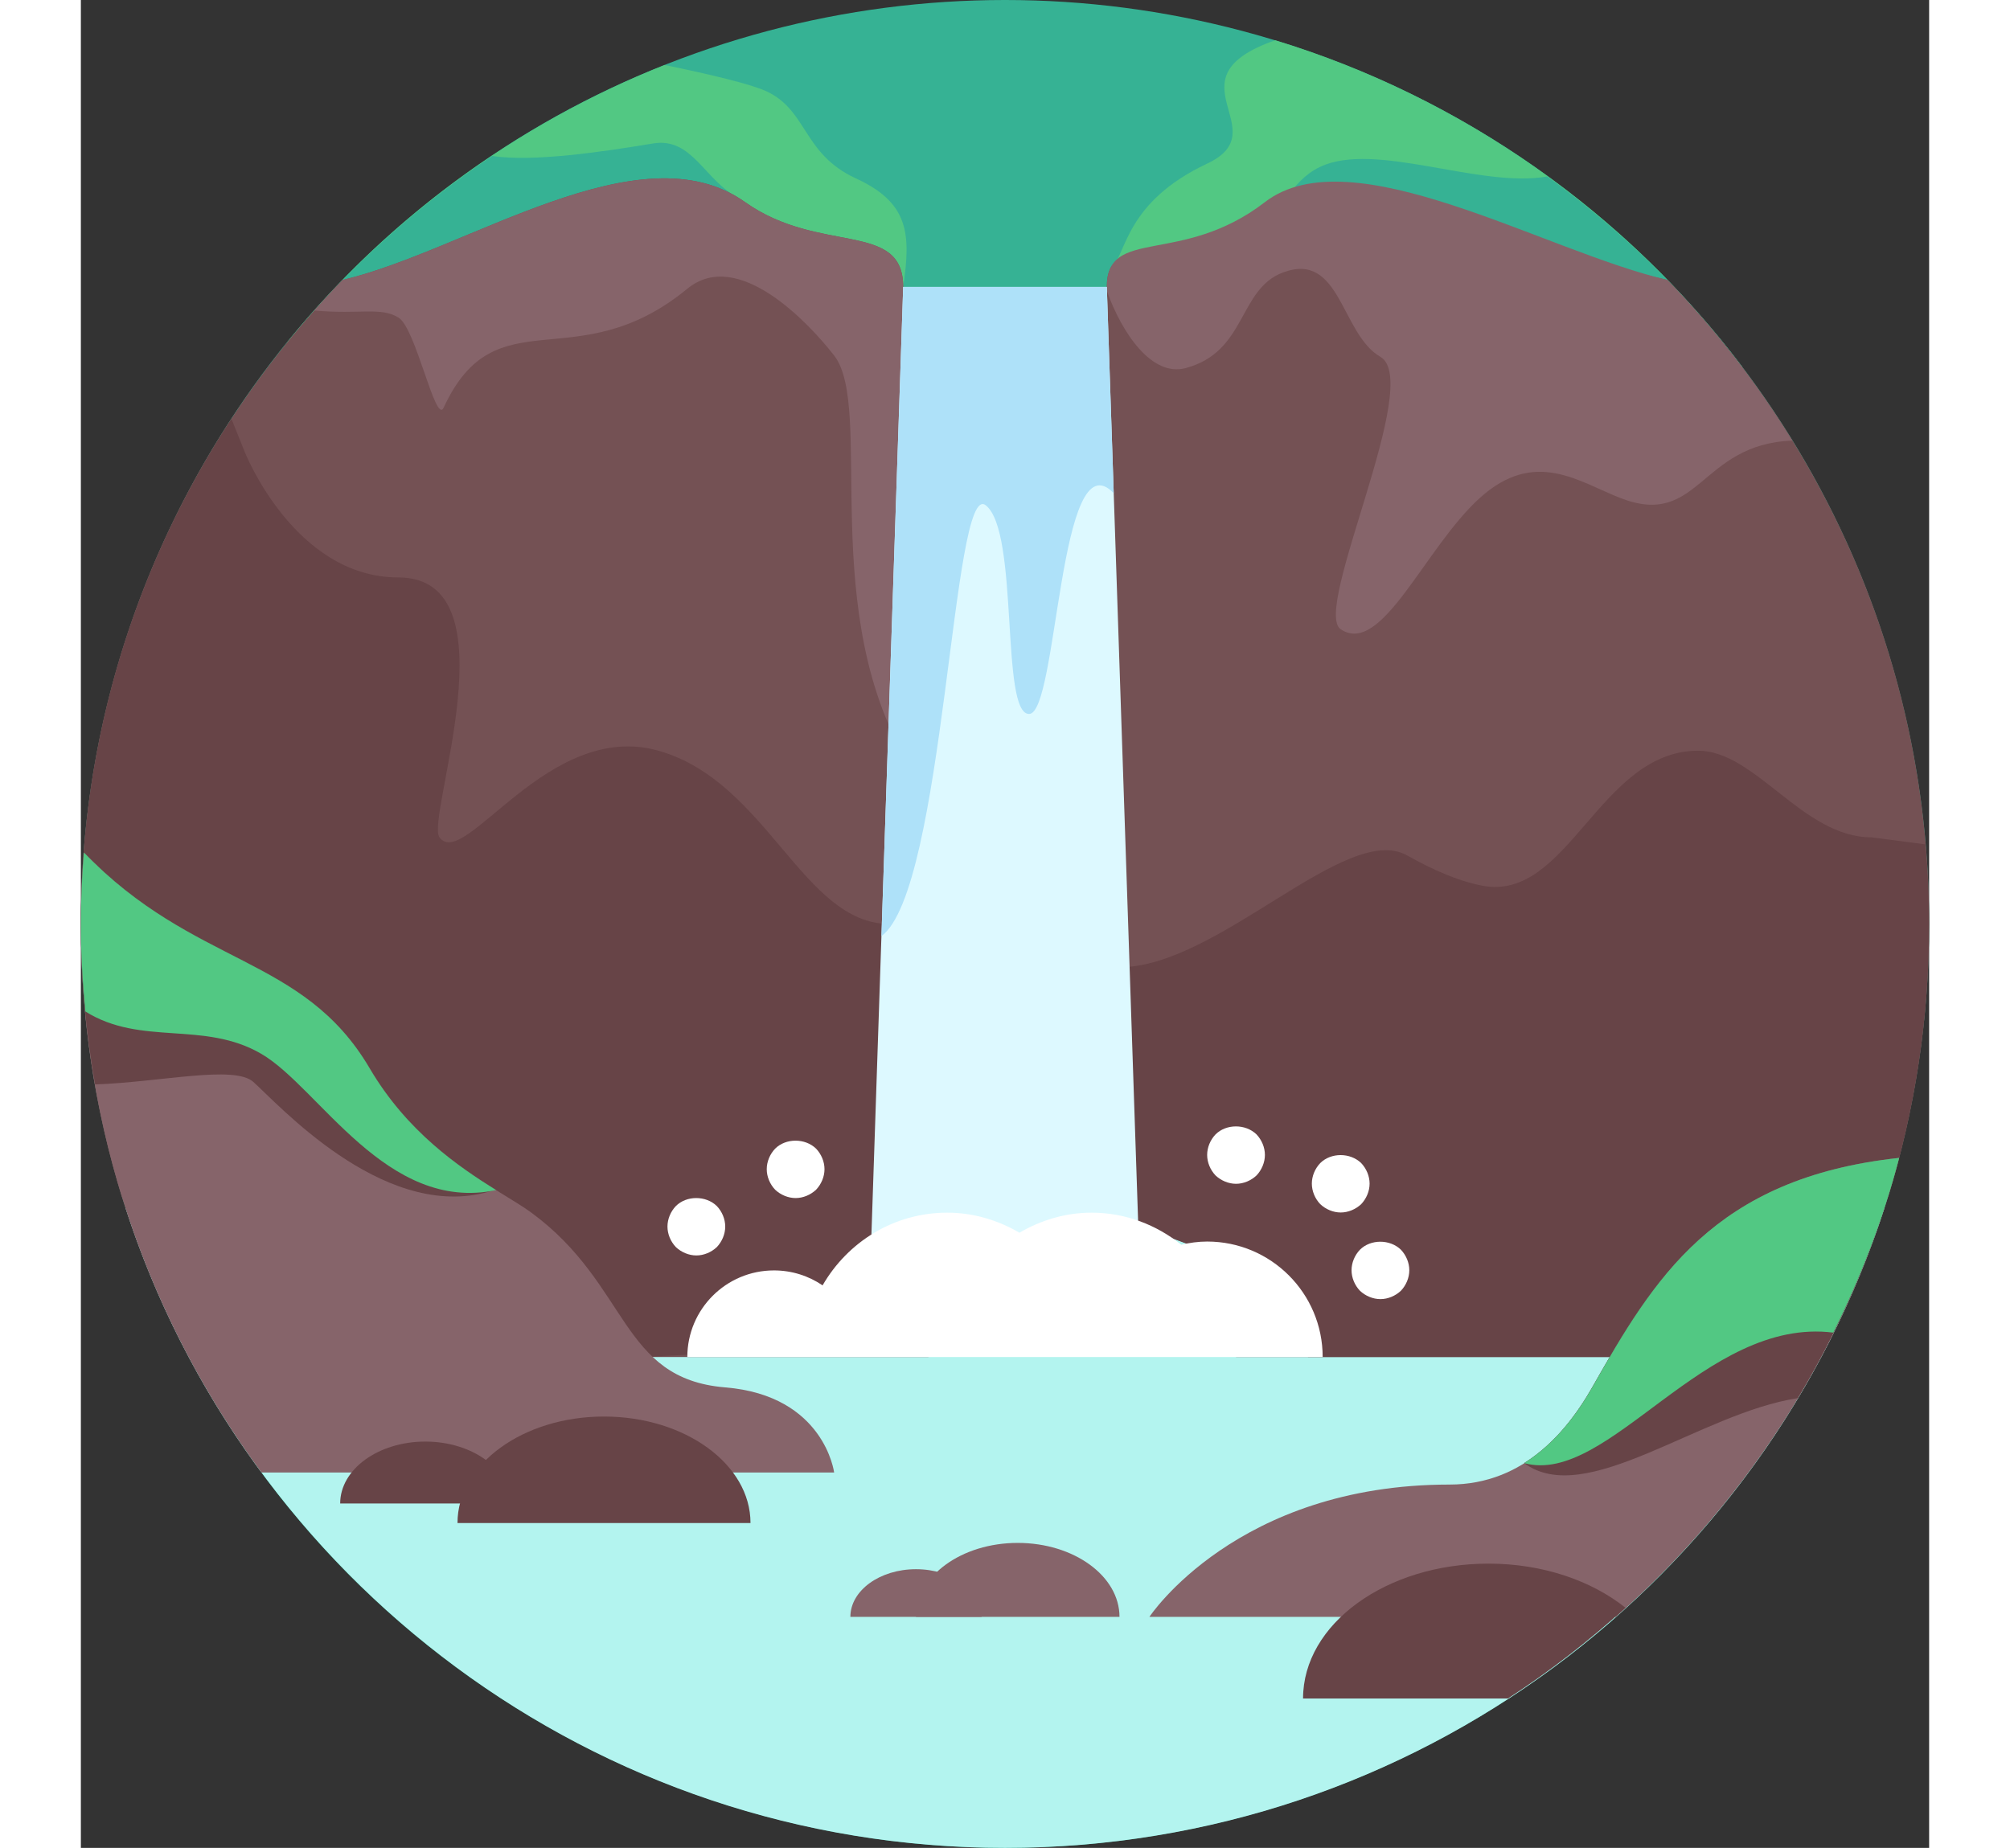 <?xml version="1.0" encoding="iso-8859-1"?>
<!-- Generator: Adobe Illustrator 19.0.0, SVG Export Plug-In . SVG Version: 6.00 Build 0)  -->
<svg width="87" height="80" version="1.1" id="Capa_1" xmlns="http://www.w3.org/2000/svg" xmlns:xlink="http://www.w3.org/1999/xlink" x="0px" y="0px"
	 viewBox="0 0 512 512" style="enable-background:new 0 0 512 512;" xml:space="preserve">
<rect x="0" y="0" width="512" height="512" fill="#333333" stroke="none"/>
<g>
	<g>
		<circle style="fill:#36B294;" cx="256" cy="256" r="256"/>
	</g>
	<g>
		<path style="fill:#52C883;" d="M330.865,11.151c-30.329,10.59,0.847,24.906-18.865,34.182
			C289.333,56,289.701,70.179,285.333,74.667L349,96.377c0,0,71.041,3.81,111.195,5.249C428.055,59.18,383,27.072,330.865,11.151z"
			/>
	</g>
	<g>
		<path style="fill:#36B294;" d="M460.195,101.626c-15.256-20.147-33.5-37.867-53.951-52.731C387.5,52.25,358.5,39,343.25,46.25
			C334.948,50.197,331.5,60,331.5,60s44.184,23.668,76.728,39.374C426.342,100.24,445.371,101.095,460.195,101.626z"/>
	</g>
	<g>
		<path style="fill:#52C883;" d="M57.174,94.793c1.256,0.539,2.615,0.973,4.159,1.207c22,3.333,166.464-16.509,166.464-16.509
			c2.202-14.825,1.536-23.332-13.131-30.078C200,42.667,201.333,30.667,190,25.333c-4.208-1.98-15.497-4.694-28.293-7.326
			C120.553,34.328,84.634,60.968,57.174,94.793z"/>
	</g>
	<g>
		<path style="fill:#36B294;" d="M58.435,93.337c3.098,0.143,6.87-0.051,11.565-0.671C105.333,88,182.352,54.9,182.352,54.9
			c-9.548-4.669-12.852-16.983-23.852-15.15c-13.589,2.265-33.264,5.211-44.571,3.462C93.07,57.155,74.353,74.027,58.435,93.337z"/>
	</g>
	<g>
		<path style="fill:#B3F4EF;" d="M12.344,334.592C45.52,437.516,142.041,512,256,512s210.48-74.484,243.656-177.408H12.344z"/>
	</g>
	<g>
		<polygon style="fill:#745154;" points="287.717,336 284.252,183.741 279.959,80 		"/>
	</g>
	<g>
		<path style="fill:#745154;" d="M321.333,68c-16.664,8.749-37.131-5.333-37.131,11.491l0.05,104.25l-0.414,152.461L336.958,356
			L320,376h112l68.623-44.341C508.012,307.746,512,282.339,512,256c0-69.407-27.664-132.32-72.514-178.432
			C405.064,69.486,343.905,56.15,321.333,68z"/>
	</g>
	<g>
		<path style="fill:#86646A;" d="M439.486,77.568C405.064,69.486,352,37.5,328,56c-23.132,17.831-43.798,6.667-43.798,23.491l0,1.08
			C288.458,92.515,296.742,104.451,306,102c17-4.5,14.561-21.835,27-26.5c16-6,16,17,27,23.378c11.964,6.937-19,70.122-11,75.477
			c11.341,7.591,23.223-22.505,38.5-36.355s27.487-4.467,39,0c21.905,8.5,21.905-15,47.598-15.909
			C464.187,105.998,452.597,91.047,439.486,77.568z"/>
	</g>
	<g>
		<polyline style="fill:#745154;" points="283.838,336.202 293.333,356 320,376 		"/>
	</g>
	<g>
		<path style="fill:#674447;" d="M512,256c0-7.431-0.381-14.77-1.002-22.04L496,232c-19,0-32.091-24-48-24
			c-27.333,0-36,42-59.794,37.398c-6.986-1.351-13.972-4.55-20.841-8.398c-16.849-9.44-52.365,31-79.648,31l-3.736,15.394
			l-0.143,52.808L336.958,356l-11.361,13.398L340,376h92l68.623-44.341C508.012,307.746,512,282.339,512,256z"/>
	</g>
	<g>
		<g>
			<polygon style="fill:#745154;" points="224.283,336 227.748,183.741 232.041,80 			"/>
		</g>
		<g>
			<path style="fill:#745154;" d="M184,56c20.667,14.667,43.798,5,43.798,23.491l-0.05,104.25L228.162,336l93.172,23.333
				L234.666,376H80l-68.623-44.341C3.988,307.746,0,282.339,0,256c0-69.407,27.664-132.32,72.514-178.432
				C106.936,69.486,154.738,35.233,184,56z"/>
		</g>
	</g>
	<g>
		<path style="fill:#674447;" d="M228.162,336l-0.209-77.118L224,256c-24,0-33.82-39.471-64-48
			c-30.667-8.667-53.773,33.387-60.667,24c-3.917-5.333,21.164-72-11.333-72c-28.944,0-42.662-34.911-42.662-34.911l-3.628-9.067
			C15.358,156.248,0,204.317,0,256c0,2.837,0.227,5.618,0.318,8.433C28.403,293.869,105.378,373.654,107.333,376
			c2.5,3,66.667-1,66.667-1s41.5-16,47.5-18.899c1.828-0.883,5.005-8.914,8.536-19.632L228.162,336z"/>
	</g>
	<g>
		<g>
			<path style="fill:#FFFFFF;" d="M320,328c-2.078,0-4.164-0.883-5.68-2.32c-1.445-1.52-2.32-3.602-2.32-5.68
				c0-2.082,0.875-4.16,2.32-5.68c2.961-2.961,8.32-2.961,11.359,0c1.438,1.52,2.32,3.598,2.32,5.68c0,2.078-0.883,4.16-2.32,5.68
				C324.156,327.117,322.078,328,320,328z"/>
		</g>
	</g>
	<g>
		<g>
			<path style="fill:#FFFFFF;" d="M349,335.95c-2.078,0-4.164-0.883-5.68-2.32c-1.445-1.52-2.32-3.602-2.32-5.68
				c0-2.082,0.875-4.16,2.32-5.68c2.961-2.961,8.32-2.961,11.359,0c1.438,1.52,2.32,3.598,2.32,5.68c0,2.078-0.883,4.16-2.32,5.68
				C353.156,335.067,351.078,335.95,349,335.95z"/>
		</g>
	</g>
	<g>
		<g>
			<path style="fill:#FFFFFF;" d="M198,331.95c-2.078,0-4.164-0.883-5.68-2.32c-1.445-1.52-2.32-3.602-2.32-5.68
				c0-2.082,0.875-4.16,2.32-5.68c2.961-2.961,8.32-2.961,11.359,0c1.438,1.52,2.32,3.598,2.32,5.68c0,2.078-0.883,4.16-2.32,5.68
				C202.156,331.067,200.078,331.95,198,331.95z"/>
		</g>
	</g>
	<g>
		<g>
			<path style="fill:#FFFFFF;" d="M360,359.95c-2.078,0-4.164-0.883-5.68-2.32c-1.445-1.52-2.32-3.602-2.32-5.68
				c0-2.082,0.875-4.16,2.32-5.68c2.961-2.961,8.32-2.961,11.359,0c1.438,1.52,2.32,3.598,2.32,5.68c0,2.078-0.883,4.16-2.32,5.68
				C364.156,359.067,362.078,359.95,360,359.95z"/>
		</g>
	</g>
	<g>
		<g>
			<path style="fill:#FFFFFF;" d="M170.5,347.851c-2.078,0-4.164-0.883-5.68-2.32c-1.445-1.52-2.32-3.602-2.32-5.68
				c0-2.082,0.875-4.16,2.32-5.68c2.961-2.961,8.32-2.961,11.359,0c1.438,1.52,2.32,3.598,2.32,5.68c0,2.078-0.883,4.16-2.32,5.68
				C174.656,346.968,172.578,347.851,170.5,347.851z"/>
		</g>
	</g>
	<g>
		<path style="fill:#86646A;" d="M88,88c4.831,2.944,10.246,29.825,12.5,24.946C115.028,81.5,137.098,105.384,168,80
			c14-11.5,33.667,9.5,40.667,18.5c11.268,14.488-5.167,72,21.369,114.207l-2.238-133.215C227.798,61,204.667,70.667,184,56
			c-29.263-20.767-77.064,13.486-111.486,21.568c-2.683,2.758-5.296,5.585-7.854,8.461C77.329,87.188,83,84.953,88,88z"/>
	</g>
	<g>
		<polygon style="fill:#DDF9FF;" points="284.202,79.491 227.798,79.491 218.667,352 293.333,352 		"/>
	</g>
	<g>
		<path style="fill:#FFFFFF;" d="M344,376c0-17.673-14.327-32-32-32c-2.472,0-4.852,0.341-7.163,0.872
			C297.996,339.405,289.438,336,280,336c-7.323,0-14.096,2.112-20,5.548c-5.904-3.436-12.677-5.548-20-5.548
			c-14.826,0-27.62,8.159-34.529,20.142C201.629,353.531,196.995,352,192,352c-13.255,0-24,10.745-24,24"/>
	</g>
	<g>
		<path style="fill:#86646A;" d="M208.667,408c0,0-2.667-21.333-30.167-23.589c-29.243-2.399-26.5-28.512-53.833-48.512
			C115.937,329.512,94.112,320.029,80,296c-18.5-31.5-48.5-28-79.163-59.797C0.336,242.744,0,249.331,0,256
			c0,56.923,18.603,109.488,50.027,152C100.123,408,189.952,408,208.667,408z"/>
	</g>
	<g>
		<path style="fill:#674447;" d="M111.75,330.523c1.134-0.277,2.098-0.59,3.107-0.894C104.449,323.136,90.226,313.412,80,296
			c-17.742-30.209-46.063-28.315-75.4-56.148l-4.255,4.342C0.144,248.107,0,252.036,0,256c0,15.179,1.415,30.015,3.95,44.466
			c18.01-0.616,38.507-5.421,43.8-0.716C54.5,305.75,83,337.546,111.75,330.523z"/>
	</g>
	<g>
		<path style="fill:#86646A;" d="M418.667,384.411c-6.492,11.406-18.435,26.922-39.517,26.922C320.15,411.333,296,448,296,448
			h129.237c37.604-33.173,65.415-77.178,78.464-127.178C452.224,326.372,435.683,354.516,418.667,384.411z"/>
	</g>
	<g>
		<path style="fill:#674447;" d="M496.959,342.296c-8.766-1.488-20.656-2.404-27.625-1.63c-5.244,0.583-17.996,6.511-30.695,13.002
			c-7.703,9.367-13.818,19.932-19.973,30.742c-3.955,6.949-9.973,15.386-18.809,20.948l-0.007,0.041
			c17.015,12.644,48.716-13.882,75.725-18.003C484.1,373.196,491.289,358.116,496.959,342.296z"/>
	</g>
	<g>
		<path style="fill:#52C883;" d="M115.018,329.741c0.003-0.001,0.007-0.002,0.01-0.003C104.606,323.245,90.28,313.504,80,296
			c-18.5-31.5-48.5-28-79.163-59.797C0.336,242.744,0,249.331,0,256c0,8.189,0.491,16.256,1.244,24.249
			C16.743,289.956,34.035,282.687,50,292C66,301.333,84.702,336.149,115.018,329.741z"/>
	</g>
	<g>
		<path style="fill:#674447;" d="M144.917,392.485c-22.414,0-40.583,13.214-40.583,29.515H185.5
			C185.5,405.699,167.33,392.485,144.917,392.485z"/>
	</g>
	<g>
		<path style="fill:#86646A;" d="M259.53,427.5c-15.568,0-28.188,9.178-28.188,20.5h56.375
			C287.717,436.678,275.097,427.5,259.53,427.5z"/>
	</g>
	<g>
		<path style="fill:#86646A;" d="M231.342,434.783c-10.037,0-18.174,5.918-18.174,13.217h36.348
			C249.516,440.7,241.38,434.783,231.342,434.783z"/>
	</g>
	<g>
		<path style="fill:#674447;" d="M95.417,399.424c-13.025,0-23.583,7.679-23.583,17.151H119
			C119,407.103,108.442,399.424,95.417,399.424z"/>
	</g>
	<g>
		<path style="fill:#674447;" d="M389.949,433.242c-28.378,0-51.383,16.731-51.383,37.37h56.773
			c11.534-7.508,22.393-15.93,32.541-25.146C418.484,437.973,404.994,433.242,389.949,433.242z"/>
	</g>
	<g>
		<path style="fill:#52C883;" d="M418.666,384.411c-3.961,6.959-9.988,15.413-18.846,20.975c0.012,0.003,0.019,0.01,0.03,0.014
			c23.356,6.357,50.005-40.643,85.608-36.164c7.599-15.352,13.829-31.503,18.242-48.414
			C452.224,326.372,435.684,354.516,418.666,384.411z"/>
	</g>
	<g>
		<path style="fill:#AEE1F9;" d="M284.202,79.491h-56.404l-6.027,179.879c17.563-12.802,19.563-126.704,28.896-119.37
			c9.333,7.333,4,57.821,12,57.821s8.236-77.163,23.451-61.159l0,0L284.202,79.491z"/>
	</g>
</g>
<g>
</g>
<g>
</g>
<g>
</g>
<g>
</g>
<g>
</g>
<g>
</g>
<g>
</g>
<g>
</g>
<g>
</g>
<g>
</g>
<g>
</g>
<g>
</g>
<g>
</g>
<g>
</g>
<g>
</g>
</svg>

